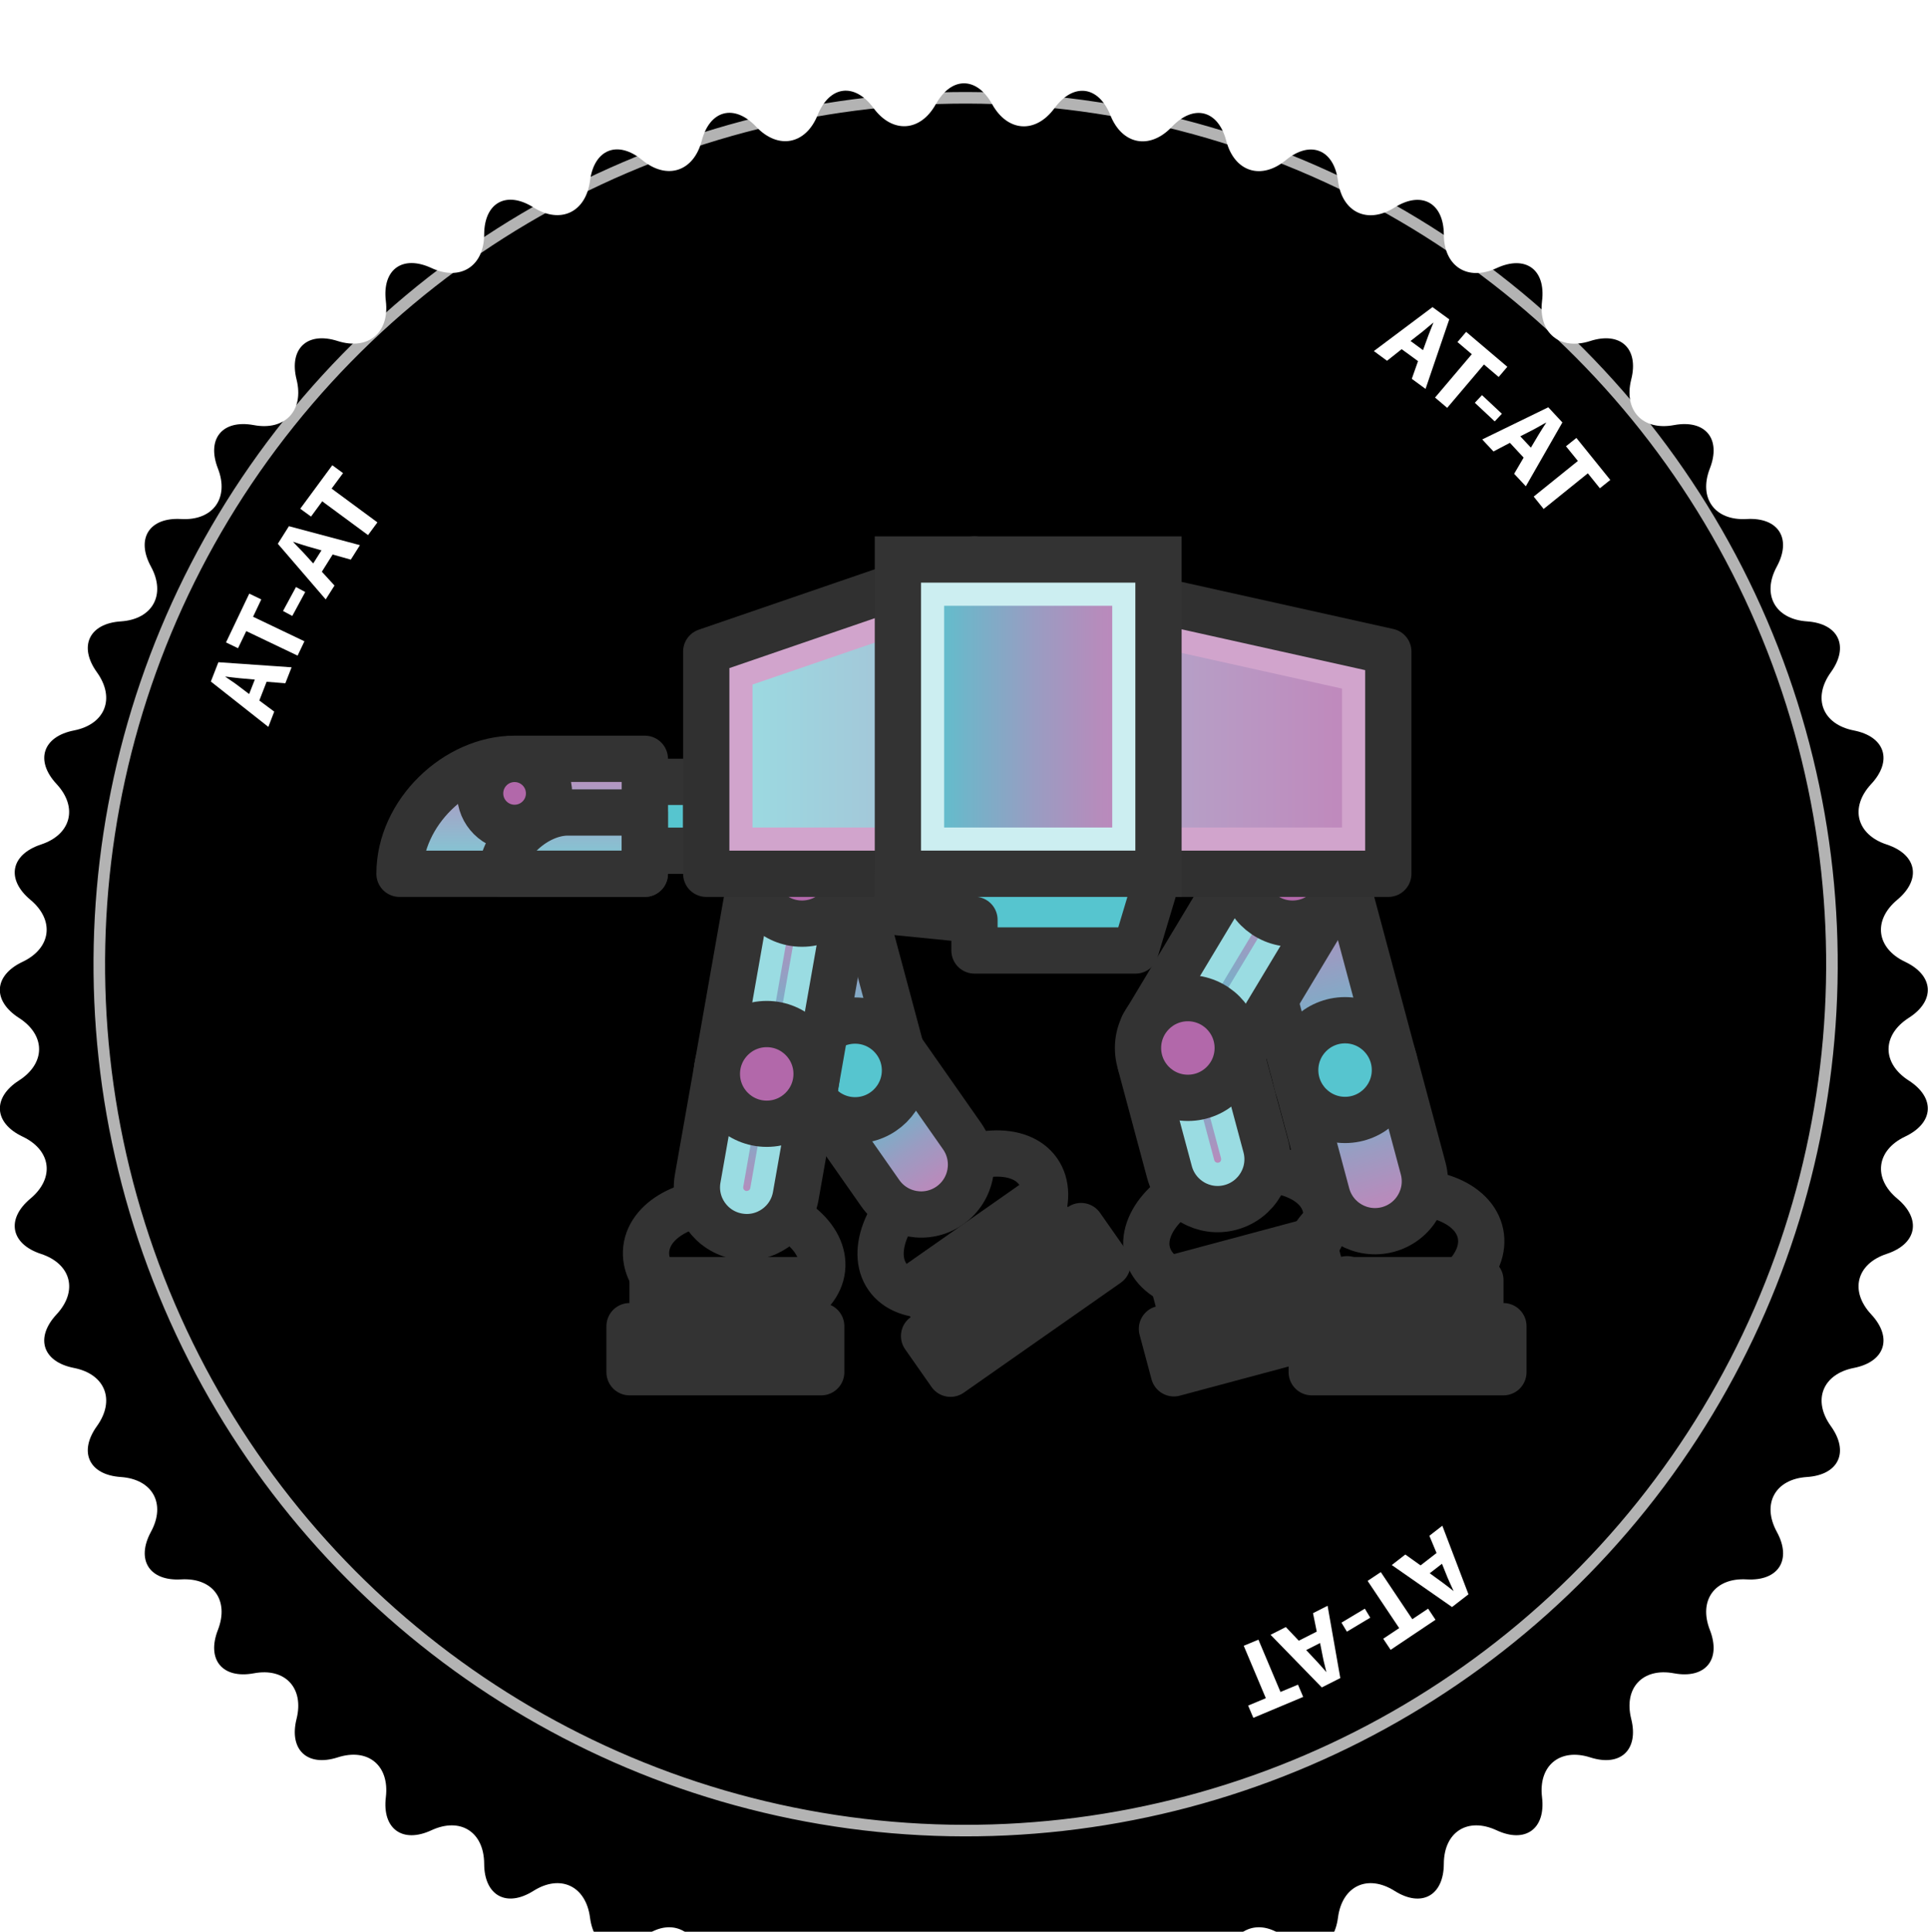 <?xml version="1.0" encoding="UTF-8"?><svg id="atat" xmlns="http://www.w3.org/2000/svg" xmlns:xlink="http://www.w3.org/1999/xlink" viewBox="0 0 166.69 167.01"><defs><filter id="drop-shadow-1" filterUnits="userSpaceOnUse"><feOffset dx="0" dy="7.2"/><feGaussianBlur result="blur" stdDeviation="7.2"/><feFlood flood-color="#000" flood-opacity=".75"/><feComposite in2="blur" operator="in"/><feComposite in="SourceGraphic"/></filter><linearGradient id="linear-gradient" x1="120.2" y1="105.89" x2="115.89" y2="91.83" gradientTransform="translate(29.8 -27.2) rotate(15)" gradientUnits="userSpaceOnUse"><stop offset="0" stop-color="#c186bb"/><stop offset=".17" stop-color="#b68cbc"/><stop offset=".46" stop-color="#9a9cc2"/><stop offset=".83" stop-color="#6cb7ca"/><stop offset="1" stop-color="#56c5cf"/></linearGradient><linearGradient id="New_Gradient_Swatch_3" x1="116.48" y1="93.3" x2="111.48" y2="74.44" gradientTransform="translate(25.68 -26.65) rotate(15)" gradientUnits="userSpaceOnUse"><stop offset="0" stop-color="#56c5cf"/><stop offset=".17" stop-color="#6cb7ca"/><stop offset=".54" stop-color="#9a9cc2"/><stop offset=".83" stop-color="#b68cbc"/><stop offset="1" stop-color="#c186bb"/></linearGradient><linearGradient id="linear-gradient-2" x1="105.8" y1="102.13" x2="103.07" y2="92.01" gradientTransform="matrix(1, 0, 0, 1, 0, 0)" xlink:href="#linear-gradient"/><linearGradient id="New_Gradient_Swatch_3-2" x1="103.81" y1="88.94" x2="111.51" y2="75.69" gradientTransform="translate(123.29 -51.48) rotate(59)" xlink:href="#New_Gradient_Swatch_3"/><linearGradient id="New_Gradient_Swatch_3-3" x1="75.21" y1="94.4" x2="81.77" y2="103.64" gradientTransform="translate(70.64 -26.99) rotate(35)" xlink:href="#New_Gradient_Swatch_3"/><linearGradient id="New_Gradient_Swatch_3-4" x1="74.32" y1="93.21" x2="68.85" y2="74.47" gradientTransform="translate(24.24 -15.69) rotate(15)" xlink:href="#New_Gradient_Swatch_3"/><linearGradient id="linear-gradient-3" x1="65.21" y1="104.95" x2="65.21" y2="94.75" gradientTransform="matrix(1, 0, 0, 1, 0, 0)" xlink:href="#linear-gradient"/><linearGradient id="New_Gradient_Swatch_3-5" x1="66.57" y1="91.57" x2="69.04" y2="76.94" gradientTransform="translate(139.09 2.95) rotate(80)" xlink:href="#New_Gradient_Swatch_3"/><linearGradient id="linear-gradient-4" x1="63.06" y1="62" x2="118.03" y2="62" gradientUnits="userSpaceOnUse"><stop offset="0" stop-color="#9adce2"/><stop offset="1" stop-color="#c186bb"/></linearGradient><linearGradient id="linear-gradient-5" x1="79.62" y1="61.96" x2="98.16" y2="61.96" gradientUnits="userSpaceOnUse"><stop offset="0" stop-color="#56c5cf"/><stop offset=".17" stop-color="#6cb7ca"/><stop offset=".54" stop-color="#9a9cc2"/><stop offset=".83" stop-color="#b68cbc"/><stop offset="1" stop-color="#c186bb"/></linearGradient><linearGradient id="linear-gradient-6" x1="45.15" y1="75.54" x2="45.15" y2="65.6" gradientUnits="userSpaceOnUse"><stop offset="0" stop-color="#78d1d8"/><stop offset="1" stop-color="#c186bb"/></linearGradient></defs>

<style>

      /* these are my interactive overrides */
      #smalltext { transition: all 0.5s ease; transform-origin: 50%;}

      #atat:hover #bg_circle { fill: pink; }

      #atat:hover #smalltext { fill: red; transform: rotate(170deg); }

</style>

    <script>
      // select elements you want to interact with first
      let theBadge = document.querySelector('#atat');

      // functions always go in the middle
      function logMyId() {        
        console.log(this.id);
      }

      // event handling at the bottom
      theBadge.addEventListener('click', logMyId);
    </script>


<g id="newBadge"><path id="bg_circle" d="M80.91,1.81c1.34-2.41,3.53-2.41,4.87,0,1.34,2.41,3.76,2.56,5.39,.34,1.63-2.22,3.8-1.95,4.83,.61,1.02,2.56,3.41,3.01,5.31,1.01,1.9-2,4.01-1.46,4.71,1.21,.7,2.67,3.01,3.42,5.14,1.67,2.13-1.75,4.16-.94,4.52,1.79,.36,2.73,2.56,3.77,4.89,2.3,2.33-1.47,4.25-.41,4.26,2.34,.01,2.76,2.07,4.06,4.56,2.9,2.5-1.16,4.27,.12,3.93,2.86-.33,2.74,1.54,4.29,4.17,3.44,2.62-.84,4.22,.66,3.54,3.33-.67,2.67,.99,4.45,3.7,3.94,2.71-.5,4.1,1.18,3.1,3.75-1,2.57,.43,4.53,3.18,4.37,2.75-.16,3.92,1.69,2.61,4.11-1.32,2.42-.15,4.55,2.6,4.74,2.75,.18,3.68,2.17,2.07,4.4-1.61,2.24-.72,4.5,1.99,5.03,2.7,.53,3.38,2.61,1.5,4.63-1.88,2.02-1.27,4.37,1.34,5.23,2.62,.86,3.03,3.01,.91,4.78-2.12,1.77-1.81,4.18,.68,5.36,2.49,1.18,2.63,3.37,.31,4.85-2.32,1.49-2.32,3.92,0,5.41,2.32,1.49,2.18,3.67-.31,4.85-2.49,1.18-2.79,3.6-.68,5.36,2.12,1.77,1.71,3.91-.91,4.78-2.62,.86-3.22,3.22-1.34,5.23,1.88,2.02,1.2,4.1-1.5,4.63-2.7,.53-3.6,2.79-1.99,5.03,1.61,2.24,.68,4.22-2.07,4.4-2.75,.18-3.92,2.32-2.6,4.74,1.32,2.42,.14,4.27-2.61,4.11-2.75-.16-4.18,1.81-3.18,4.37,1,2.57-.39,4.25-3.1,3.75-2.71-.51-4.37,1.27-3.7,3.94,.67,2.67-.92,4.17-3.54,3.33-2.62-.84-4.5,.71-4.17,3.44,.33,2.74-1.44,4.02-3.93,2.86-2.5-1.16-4.55,.14-4.56,2.9-.01,2.76-1.93,3.81-4.26,2.34-2.33-1.47-4.53-.43-4.89,2.3-.36,2.73-2.39,3.54-4.52,1.79-2.13-1.75-4.45-1-5.14,1.67-.7,2.67-2.81,3.21-4.71,1.21-1.9-2-4.28-1.54-5.31,1.01-1.03,2.56-3.2,2.83-4.83,.61-1.63-2.22-4.06-2.07-5.39,.34-1.34,2.41-3.53,2.41-4.87,0-1.34-2.41-3.77-2.56-5.39-.34-1.63,2.22-3.8,1.95-4.83-.61-1.02-2.56-3.41-3.01-5.31-1.01-1.89,2-4.01,1.46-4.71-1.21-.7-2.67-3.01-3.42-5.14-1.67-2.13,1.75-4.16,.94-4.52-1.79-.36-2.73-2.56-3.77-4.89-2.3-2.33,1.47-4.25,.41-4.26-2.34-.01-2.76-2.06-4.06-4.56-2.9-2.5,1.16-4.27-.12-3.94-2.86,.33-2.74-1.54-4.29-4.17-3.44-2.62,.84-4.22-.66-3.55-3.33,.67-2.67-.99-4.45-3.7-3.94-2.71,.5-4.1-1.18-3.1-3.75,1-2.57-.43-4.53-3.18-4.37-2.75,.16-3.92-1.69-2.61-4.11,1.32-2.42,.15-4.55-2.6-4.74-2.75-.18-3.68-2.16-2.07-4.4,1.61-2.24,.72-4.5-1.99-5.03-2.71-.53-3.38-2.61-1.5-4.63,1.88-2.02,1.27-4.37-1.35-5.23-2.62-.86-3.03-3.01-.91-4.78,2.12-1.77,1.81-4.18-.68-5.36-2.49-1.18-2.62-3.37-.31-4.85,2.32-1.49,2.32-3.92,0-5.41-2.32-1.49-2.18-3.67,.31-4.85,2.49-1.18,2.79-3.6,.68-5.36-2.12-1.77-1.71-3.91,.91-4.78,2.62-.86,3.22-3.22,1.35-5.23-1.88-2.02-1.2-4.1,1.5-4.63,2.71-.53,3.6-2.79,1.99-5.03-1.61-2.24-.68-4.22,2.07-4.4,2.75-.18,3.92-2.32,2.6-4.74-1.32-2.42-.14-4.27,2.61-4.11,2.75,.16,4.18-1.81,3.18-4.37-1-2.57,.39-4.25,3.1-3.75,2.71,.51,4.37-1.27,3.7-3.94-.67-2.67,.92-4.17,3.55-3.33,2.63,.84,4.5-.71,4.17-3.45-.33-2.74,1.44-4.02,3.94-2.86,2.5,1.16,4.55-.14,4.56-2.9,.01-2.76,1.93-3.81,4.26-2.34,2.33,1.47,4.53,.43,4.89-2.3,.36-2.73,2.39-3.54,4.52-1.79,2.13,1.75,4.44,1,5.14-1.67,.7-2.67,2.82-3.21,4.71-1.21,1.9,2,4.28,1.54,5.31-1.01,1.03-2.56,3.2-2.83,4.83-.61,1.63,2.22,4.06,2.07,5.39-.34Z" filter="url(#drop-shadow-1)"/></g><g id="bg_circle-2"><g id="smalltext"><path d="M121.18,30.19l-1.26,1-1.14-.84,5.07-3.8,1.45,1.06-2.05,6.01-1.19-.87,.54-1.53-1.41-1.03Zm1.85,.08l.46-1.26c.13-.35,.31-.78,.44-1.12h-.01c-.28,.22-.63,.54-.92,.77l-1.05,.82,1.08,.79Z" fill="#fff"/><path d="M127.26,30.63l-1.25-1.06,.75-.88,3.56,3.02-.75,.88-1.27-1.08-3.18,3.75-1.05-.89,3.18-3.75Z" fill="#fff"/><path d="M129.85,35.77l-.62,.66-1.72-1.61,.62-.66,1.72,1.61Z" fill="#fff"/><path d="M130.55,38.28l-1.43,.75-.97-1.04,5.71-2.78,1.22,1.31-3.16,5.52-1.01-1.08,.82-1.4-1.19-1.28Zm1.8,.43l.69-1.16c.19-.32,.45-.71,.65-1.02h-.01c-.32,.16-.72,.41-1.05,.58l-1.19,.61,.92,.98Z" fill="#fff"/><path d="M136.42,39.85l-1.03-1.27,.9-.72,2.93,3.63-.9,.72-1.04-1.29-3.82,3.08-.86-1.07,3.82-3.08Z" fill="#fff"/><path d="M124.2,134.26l-.62-1.49,1.12-.87,2.26,5.93-1.42,1.1-5.21-3.63,1.17-.91,1.32,.94,1.38-1.07Zm-.59,1.75l1.09,.79c.3,.22,.67,.51,.96,.74h.01c-.15-.35-.36-.77-.5-1.11l-.5-1.24-1.06,.82Z" fill="#fff"/><path d="M122.11,139.98l1.36-.91,.64,.96-3.88,2.6-.64-.96,1.38-.92-2.73-4.08,1.14-.76,2.73,4.08Z" fill="#fff"/><path d="M116.45,141.06l-.47-.78,2.02-1.21,.47,.78-2.02,1.21Z" fill="#fff"/><path d="M113.84,141.04l-.32-1.58,1.26-.64,1.1,6.25-1.6,.81-4.43-4.55,1.32-.67,1.12,1.18,1.56-.79Zm-.91,1.61l.92,.98c.26,.27,.56,.63,.8,.9h.02c-.08-.37-.21-.82-.28-1.18l-.26-1.31-1.2,.61Z" fill="#fff"/><path d="M110.71,146.27l1.51-.63,.45,1.06-4.31,1.81-.45-1.06,1.53-.64-1.91-4.53,1.27-.53,1.91,4.53Z" fill="#fff"/><path d="M22.42,60.56l1.29,.96-.51,1.32-4.97-3.92,.65-1.67,6.33,.44-.54,1.38-1.62-.13-.63,1.62Zm-.39-1.81l-1.34-.12c-.37-.03-.83-.1-1.2-.14v.02c.29,.21,.69,.46,.98,.68l1.07,.81,.49-1.25Z" fill="#fff"/><path d="M21.29,54.56l-.71,1.48-1.04-.5,2.01-4.22,1.04,.5-.71,1.5,4.44,2.12-.59,1.24-4.44-2.12Z" fill="#fff"/><path d="M25.59,50.75l.8,.43-1.12,2.07-.8-.43,1.12-2.07Z" fill="#fff"/><path d="M27.83,49.43l1.09,1.19-.76,1.2-4.14-4.81,.96-1.52,6.14,1.64-.79,1.25-1.57-.44-.93,1.48Zm-.04-1.85l-1.29-.37c-.36-.1-.8-.26-1.15-.37v.02c.24,.27,.58,.59,.83,.86l.9,.99,.72-1.14Z" fill="#fff"/><path d="M27.86,43.34l-.97,1.32-.93-.68,2.77-3.76,.93,.68-.99,1.34,3.96,2.92-.81,1.1-3.96-2.92Z" fill="#fff"/></g><circle id="bg_circle-3" cx="83.49" cy="83.36" r="74.9" transform="translate(-11.52 153.31) rotate(-81.32)" fill="none" opacity=".7" stroke="#fff" stroke-miterlimit="10"/></g><g id="icons"><g id="at_at"><g id="Layer_46_copy_4"><ellipse cx="120.5" cy="108.19" rx="7.65" ry="4.96" transform="translate(-19.16 26.21) rotate(-11.51)" fill="none" stroke="#333" stroke-linejoin="round" stroke-width="4"/><rect x="113.41" y="114.65" width="16.57" height="3.98" fill="#56c5cf" stroke="#333" stroke-linejoin="round" stroke-width="4"/><rect x="115.4" y="110.67" width="12.59" height="3.98" fill="#b268aa" stroke="#333" stroke-linejoin="round" stroke-width="4"/><path d="M113.88,92.61h8.62v9.61c0,2.38-1.93,4.31-4.31,4.31h0c-2.38,0-4.31-1.93-4.31-4.31v-9.61h0Z" transform="translate(-21.74 33.98) rotate(-15)" fill="url(#linear-gradient)" stroke="#333" stroke-linejoin="round" stroke-width="4"/><rect x="109.75" y="75.24" width="8.62" height="17.89" transform="translate(-17.9 32.39) rotate(-15)" fill="url(#New_Gradient_Swatch_3)" stroke="#333" stroke-linejoin="round" stroke-width="4"/><circle cx="111.75" cy="75.54" r="4.31" fill="none" stroke="#333" stroke-linejoin="round" stroke-width="4"/><circle cx="116.29" cy="92.51" r="4.31" fill="#56c5cf" stroke="#333" stroke-linejoin="round" stroke-width="4"/></g><g id="Layer_46_copy"><ellipse cx="106.9" cy="106.28" rx="7.95" ry="4.97" transform="translate(-23.87 31.29) rotate(-15)" fill="none" stroke="#333" stroke-linejoin="round" stroke-width="4"/><rect x="100.69" y="112.67" width="16.57" height="3.98" transform="translate(-25.96 32.11) rotate(-15)" fill="#56c5cf" stroke="#333" stroke-linejoin="round" stroke-width="4"/><rect x="101.64" y="108.83" width="12.59" height="3.98" transform="translate(-25 31.71) rotate(-15)" fill="#b268aa" stroke="#333" stroke-linejoin="round" stroke-width="4"/><g><path d="M105.28,102.52c-1.04,0-1.96-.7-2.23-1.71l-1.97-7.35,4.46-1.19,1.97,7.35c.33,1.23-.4,2.5-1.63,2.83-.2,.05-.4,.08-.6,.08Z" fill="url(#linear-gradient-2)"/><path d="M104.12,94.72l1.45,5.42s.03,.12-.03,.23c-.06,.11-.16,.14-.19,.14-.03,0-.06,.01-.08,.01-.09,0-.25-.06-.29-.23l-1.45-5.42,.59-.16m2.83-4.9l-8.32,2.23,2.49,9.28c.52,1.92,2.26,3.19,4.16,3.19,.37,0,.74-.05,1.12-.15,2.3-.62,3.66-2.98,3.05-5.28l-2.49-9.28h0Z" fill="#9adce2"/><path d="M98.63,92.05l8.32-2.23,2.49,9.28c.62,2.3-.75,4.66-3.05,5.28h0c-2.3,.62-4.66-.75-5.28-3.05l-2.49-9.28Z" fill="none" stroke="#333" stroke-linejoin="round" stroke-width="4"/></g><g><rect x="100.19" y="80.91" width="13.89" height="4.62" transform="translate(-19.37 132.19) rotate(-59)" fill="url(#New_Gradient_Swatch_3-2)"/><path d="M109.42,78.81l.53,.32-5.1,8.48-.53-.32,5.1-8.48m-1.37-5.49l-9.22,15.34,7.39,4.44,9.22-15.34-7.39-4.44h0Z" fill="#9adce2"/><rect x="98.19" y="78.91" width="17.89" height="8.62" transform="translate(-19.37 132.19) rotate(-59)" fill="none" stroke="#333" stroke-linejoin="round" stroke-width="4"/></g><circle cx="111.75" cy="75.54" r="4.31" fill="#b268aa" stroke="#333" stroke-linejoin="round" stroke-width="4"/><circle cx="102.7" cy="90.6" r="4.31" fill="#b268aa" stroke="#333" stroke-linejoin="round" stroke-width="4"/></g><g id="Layer_46_copy_2"><ellipse cx="83.24" cy="105.84" rx="7.95" ry="4.97" transform="translate(-45.65 66.88) rotate(-35)" fill="none" stroke="#333" stroke-linejoin="round" stroke-width="4"/><rect x="79.53" y="110.39" width="16.57" height="3.98" transform="translate(-48.57 70.69) rotate(-35)" fill="#56c5cf" stroke="#333" stroke-linejoin="round" stroke-width="4"/><rect x="79.24" y="107.13" width="12.59" height="3.98" transform="translate(-47.12 68.8) rotate(-35)" fill="#b268aa" stroke="#333" stroke-linejoin="round" stroke-width="4"/><path d="M73.81,91.56h8.62v9.61c0,2.38-1.93,4.31-4.31,4.31h0c-2.38,0-4.31-1.93-4.31-4.31v-9.61h0Z" transform="translate(-42.38 62.62) rotate(-35)" fill="url(#New_Gradient_Swatch_3-3)" stroke="#333" stroke-linejoin="round" stroke-width="4"/><rect x="67.39" y="75.27" width="8.62" height="17.89" transform="translate(-19.35 21.43) rotate(-15)" fill="url(#New_Gradient_Swatch_3-4)" stroke="#333" stroke-linejoin="round" stroke-width="4"/><circle cx="69.38" cy="75.57" r="4.31" fill="none" stroke="#333" stroke-linejoin="round" stroke-width="4"/><circle cx="73.93" cy="92.54" r="4.31" fill="#56c5cf" stroke="#333" stroke-linejoin="round" stroke-width="4"/></g><g id="Layer_46_copy_3"><ellipse cx="63.47" cy="108.83" rx="4.96" ry="7.65" transform="translate(-51.85 159.56) rotate(-83.49)" fill="none" stroke="#333" stroke-linejoin="round" stroke-width="4"/><rect x="54.43" y="114.65" width="16.57" height="3.98" fill="#56c5cf" stroke="#333" stroke-linejoin="round" stroke-width="4"/><rect x="56.42" y="110.67" width="12.59" height="3.98" fill="#b268aa" stroke="#333" stroke-linejoin="round" stroke-width="4"/><g><path d="M64.57,104.95c-.13,0-.27-.01-.41-.04-.61-.11-1.14-.44-1.49-.95-.35-.51-.49-1.12-.38-1.72l1.32-7.49,4.55,.8-1.32,7.49c-.19,1.1-1.15,1.91-2.27,1.91Z" fill="url(#linear-gradient-3)"/><path d="M65.23,97.07l.61,.11-.97,5.52c-.03,.19-.2,.26-.3,.26-.02,0-.04,0-.06,0-.17-.03-.28-.19-.25-.36l.97-5.52m-3.24-4.63l-1.67,9.46c-.41,2.34,1.15,4.58,3.49,4.99,.25,.04,.5,.07,.75,.07,2.05,0,3.87-1.47,4.24-3.56l1.67-9.46-8.48-1.5h0Z" fill="#9adce2"/><path d="M61.99,92.43l8.48,1.5-1.67,9.46c-.41,2.34-2.65,3.91-4.99,3.49h0c-2.34-.41-3.91-2.65-3.49-4.99l1.67-9.46Z" fill="none" stroke="#333" stroke-linejoin="round" stroke-width="4"/></g><g><rect x="60.84" y="82.05" width="13.89" height="4.62" transform="translate(-27.06 136.47) rotate(-80)" fill="url(#New_Gradient_Swatch_3-5)"/><path d="M68.34,79.43l.61,.11-1.72,9.74-.61-.11,1.72-9.74m-3.24-4.63l-3.11,17.62,8.48,1.5,3.11-17.62-8.48-1.5h0Z" fill="#9adce2"/><rect x="58.84" y="80.05" width="17.89" height="8.62" transform="translate(-27.06 136.47) rotate(-80)" fill="none" stroke="#333" stroke-linejoin="round" stroke-width="4"/></g><circle cx="69.34" cy="75.54" r="4.31" fill="#b268aa" stroke="#333" stroke-linejoin="round" stroke-width="4"/><circle cx="66.29" cy="92.84" r="4.31" fill="#b268aa" stroke="#333" stroke-linejoin="round" stroke-width="4"/></g><rect x="55.75" y="67.59" width="5.3" height="5.96" fill="#56c5cf" stroke="#333" stroke-linejoin="round" stroke-width="4"/><g><polygon points="63.06 73.54 63.06 57.75 84.37 50.45 118.03 57.93 118.03 73.54 63.06 73.54" fill="url(#linear-gradient-4)"/><path d="M84.48,52.52l31.55,7.01v12.01h-50.97v-12.36l19.43-6.66m-.23-4.15l-23.2,7.95v19.22h58.97v-19.22l-35.78-7.95h0Z" fill="#d1a4cc"/><polygon points="61.06 75.54 61.06 56.33 84.25 48.37 120.03 56.33 120.03 75.54 61.06 75.54" fill="none" stroke="#303030" stroke-linecap="round" stroke-linejoin="round" stroke-width="4"/></g><g><rect x="79.62" y="50.37" width="18.53" height="23.17" fill="url(#linear-gradient-5)"/><path d="M96.16,52.37v19.17h-14.53v-19.17h14.53m4-4h-22.53v27.17h22.53v-27.17h0Z" fill="#cceef1"/><rect x="77.63" y="48.37" width="22.53" height="27.17" fill="none" stroke="#333" stroke-miterlimit="10" stroke-width="4"/></g><path d="M55.75,75.54h-21.21c0-5.3,4.92-9.94,9.94-9.94h11.27v9.94Z" fill="url(#linear-gradient-6)" stroke="#333" stroke-linecap="round" stroke-linejoin="round" stroke-width="4"/><path d="M55.75,75.54h-12.37c0-2.65,3.02-5.3,5.7-5.3h6.67v5.3Z" fill="none" stroke="#333" stroke-linejoin="round" stroke-width="4"/><polygon points="100.16 75.54 98.17 82.17 84.25 82.17 84.25 79.52 77.63 78.86 77.63 75.54 100.16 75.54" fill="#56c5cf" stroke="#333" stroke-linejoin="round" stroke-width="4"/><circle cx="44.49" cy="68.59" r="2.98" fill="#b268aa" stroke="#333" stroke-linejoin="round" stroke-width="4"/></g></g></svg>